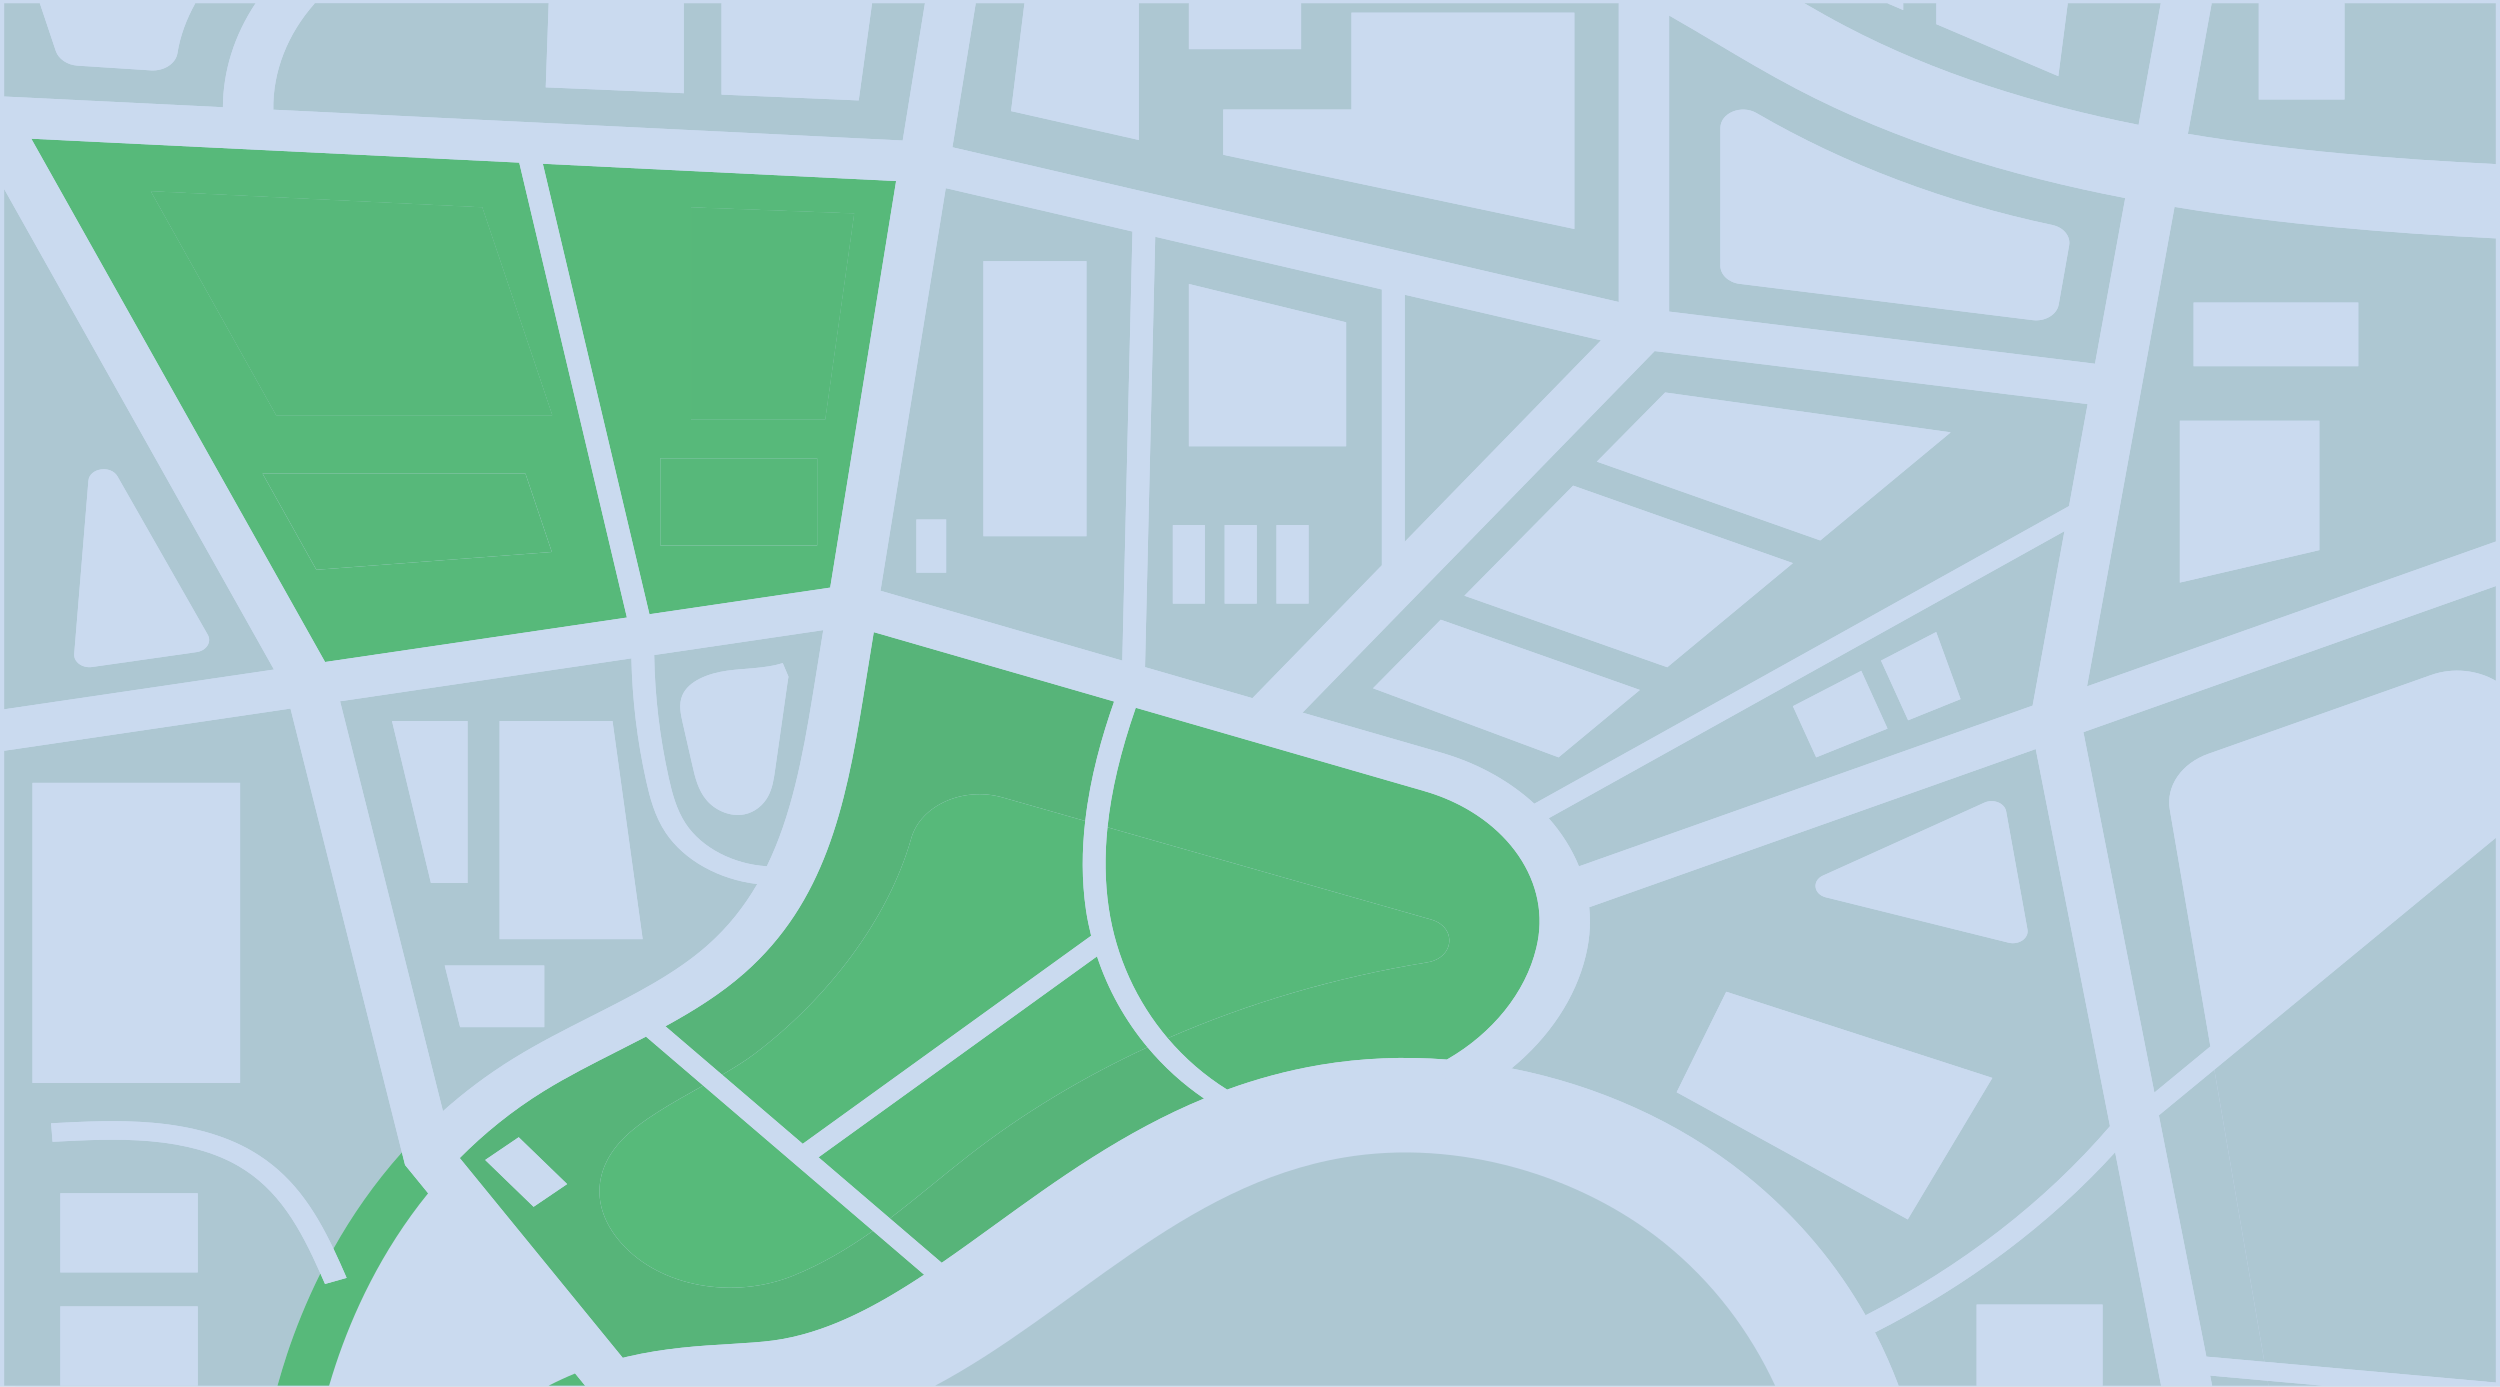 <svg width="1080" height="599" viewBox="0 0 1080 599" fill="none" xmlns="http://www.w3.org/2000/svg">
    <rect width="1080" height="600" fill="#BFC5D0"/>
    <g opacity="0.65">
    <path d="M1078.19 12.95V588.45C1078.19 594.83 1073.02 600 1066.64 600H11.55C5.17 600 0 594.83 0 588.45V12.95C0 6.57 5.17 1.4 11.55 1.4H1066.64C1073.02 1.4 1078.19 6.57 1078.19 12.95Z" fill="#CFE5FF"/>
    <path d="M1080 0V600H0V0H1080ZM1076.37 597.2V2.8H3.63V597.2H1076.37Z" fill="#CFE5FF"/>
    <path d="M954.77 594.26L955.62 598.6H979.98L979.62 596.49L954.77 594.26Z" fill="#A3C7D3"/>
    <path d="M809.97 575.61C814 583.39 817.35 591.08 820.19 598.6H853.9V563.56H908.31V598.6H933.58L913.72 497.78C885.6 528.69 850.18 555.28 809.97 575.61Z" fill="#A3C7D3"/>
    <path d="M234.5 70.75L280.56 265.35L358.64 253.85L387.12 78.22L234.5 70.75ZM353.01 197.99V235.64H285.25V197.99H353.01ZM356.47 181.17H298.54V89.59L368.98 92.23L356.47 181.17Z" fill="#1FB24C"/>
    <path d="M978.21 588.3L956.59 462.08L932.62 481.82L953.15 586.06L978.21 588.3Z" fill="#A3C7D3"/>
    <path d="M13.51 59.93L140.43 285.99L270.83 266.78L224.31 70.25L13.51 59.93ZM226.99 204.59L238.39 238.45L136.67 246.14L113.42 204.59H226.99ZM238.55 179.38H119.35L65.2 82.63L208.31 89.59L238.55 179.38Z" fill="#1FB24C"/>
    <path d="M321.66 420.31C311.44 429.34 299.65 436.68 287.46 443.35L311.94 464.3C317.17 461.25 322.02 458.24 325.98 455.25C357.46 431.42 383.76 397.15 393.66 362.14C397.69 347.89 416.11 339.65 433.14 344.5L468.84 354.67C470.99 335.74 476.05 318 481.3 303.07L377.48 273.09L372.65 302.86C365.15 349.09 356.14 389.85 321.66 420.31Z" fill="#1FB24C"/>
    <g opacity="0.2">
    <path opacity="0.2" d="M321.66 420.31C311.44 429.34 299.65 436.68 287.46 443.35L311.94 464.3C317.17 461.25 322.02 458.24 325.98 455.25C357.46 431.42 383.76 397.15 393.66 362.14C397.69 347.89 416.11 339.65 433.14 344.5L468.84 354.67C470.99 335.74 476.05 318 481.3 303.07L377.48 273.09L372.65 302.86C365.15 349.09 356.14 389.85 321.66 420.31Z" fill="black"/>
    </g>
    <path d="M408.57 81.29L380.37 255.22L484.83 285.39L489.22 100.03L408.57 81.29ZM395.88 247.39V224.42H408.74V247.39H395.88ZM469.35 231.64H424.83V112.81H469.35V231.64Z" fill="#A3C7D3"/>
    <path d="M930.69 471.98L954.88 452.06L937.35 349.75C935.61 339.59 942.43 329.74 954.03 325.63L1050.22 291.61C1059.76 288.24 1070.34 289.48 1078.19 294.12V253.16L900.02 316.28L930.69 471.98Z" fill="#A3C7D3"/>
    <path d="M691.6 147.03L606.86 127.35V234.03L691.6 147.03Z" fill="#A3C7D3"/>
    <path d="M184.95 515.49C164.57 540.61 152.3 567.57 145.04 589.45C144.03 592.49 143.08 595.54 142.18 598.61H156.82V594.55H186.83V598.61H237.05C240.75 596.7 244.56 594.94 248.46 593.34L184.95 515.49ZM169.34 577.18V552.88H199.35V577.18H169.34Z" fill="#CFE5FF"/>
    <path d="M296.26 355.89C303.16 366.27 316.78 373.35 331.27 374.23C341.77 352.74 346.66 327.7 351.06 300.57L355.66 272.21L282.61 282.97C282.89 300.8 285.01 318.65 288.93 336.17C290.35 342.5 292.2 349.76 296.26 355.89ZM294.94 312.35C294.03 308.37 293.14 304.17 294.79 300.34C297.48 294.11 306.04 290.88 314.08 289.74C322.11 288.61 330.54 288.86 338.14 286.46C338.96 288.4 339.79 290.35 340.61 292.29L340.09 295.72C338.33 308.08 336.57 320.44 334.81 332.8C334.26 336.66 333.69 340.58 331.74 344.13C329.79 347.68 326.22 350.85 321.57 351.79C315.32 353.04 308.73 349.89 305.15 345.55C301.56 341.22 300.31 335.92 299.14 330.79C297.74 324.65 296.34 318.5 294.94 312.35Z" fill="#A3C7D3"/>
    <path d="M562.68 307.86L622.57 325.15C638.57 329.77 652.23 337.51 662.82 347.21L893.8 218.64L901.84 174.57L714.81 151.66L562.68 307.86ZM673.3 327.17L593.14 297.33L622.39 267.72L708.43 298.06L673.3 327.17ZM720.25 288.25L632.62 257.35L679.59 209.8L774.53 243.28L720.25 288.25ZM786.36 233.47L689.83 199.43L719.34 169.55L842.7 186.77L786.36 233.47Z" fill="#A3C7D3"/>
    <path d="M138.39 550.08C129.72 530.57 120.47 513.77 102.77 503.58C92.87 497.88 80.11 494.32 64.87 492.99C50.99 491.79 36.61 492.53 22.7 493.24L22.07 485.24C36.39 484.5 51.19 483.74 65.92 485.02C82.87 486.49 97.2 490.53 108.5 497.04C125.88 507.04 135.69 521.97 144.03 539.39C151.8 525.5 161.52 511.33 173.6 497.78L125.49 306.09L1.81 324.32V598.6H119.85C121.14 594.01 122.5 589.43 124.01 584.87C127.56 574.19 132.28 562.35 138.39 550.08ZM14.03 467.83V338.19H103.72V467.83H14.03ZM26.06 549.68V515.48H85.42V549.68H26.06ZM26.06 598.55V564.35H85.42V598.55H26.06Z" fill="#A3C7D3"/>
    <path d="M110.42 1.4H84.37C80.53 8.3 77.83 15.51 76.67 22.93C75.95 27.49 70.88 30.77 65.22 30.4L33.6 28.37C29.09 28.08 25.28 25.53 24.1 21.99L17.2 1.4H1.81V41.7L96.3 46.33C96.33 30.66 101.28 15.14 110.42 1.4Z" fill="#A3C7D3"/>
    <path d="M1.81 81.68V306.41L118.34 289.24L1.81 81.68ZM32.06 282.52L38.2 207.7C38.65 202.18 47.9 200.79 50.77 205.82L89.75 274.21C91.56 277.39 89.17 281.1 84.9 281.71L39.79 288.14C35.57 288.74 31.78 285.98 32.06 282.52Z" fill="#A3C7D3"/>
    <path d="M923.85 53.94L933.44 1.4H893.28L889.19 32.91L836.49 10.44V1.4H822.18V4.34L815.3 1.4H779.44C785.36 4.83 791.24 8.16 797.27 11.32C836.17 31.74 879.17 45.06 923.85 53.94Z" fill="#A3C7D3"/>
    <path d="M741.27 18.54C734.44 14.48 727.75 10.5 721.06 6.71V134.61L905.02 157.14L918.08 85.58C868.23 75.94 819.59 61.23 775.74 38.21C763.8 31.94 752.35 25.13 741.27 18.54ZM758.85 48.86C797.13 71.17 841.04 87.57 886.65 97.21C891.48 98.23 894.58 102.04 893.87 106.04L889.37 131.53C888.59 135.92 883.54 138.96 878.13 138.29L751.55 122.63C746.74 122.03 743.18 118.68 743.19 114.74L743.21 55.29C743.2 48.78 752.31 45.05 758.85 48.86Z" fill="#A3C7D3"/>
    <path d="M118.07 47.39L389.96 60.7L399.58 1.4H376.74L370.97 43.38L311.7 40.87V1.4H295.4V40.26L235.76 37.73L237.03 1.39H136C124.18 14.7 117.8 30.98 118.07 47.39Z" fill="#A3C7D3"/>
    <path d="M699.3 130.49V1.4H562.07V21.22H513.6V1.4H491.97V60.47L436.77 48L442.57 1.4H421.53L411.44 63.62L699.3 130.49ZM528.44 47.33H583.84V5.46H680.13V98.92L528.44 66.88V47.33Z" fill="#A3C7D3"/>
    <path d="M541.04 301.61L596.97 244.19V125.05L499.06 102.3L494.66 288.21L541.04 301.61ZM513.6 192.78V182.77V122.69L581.53 139.25V192.78H513.6ZM506.67 260.75V226.84H520.52V260.75H506.67ZM529.06 260.75V226.84H542.91V260.75H529.06ZM551.45 226.83H565.3V260.74H551.45V226.83Z" fill="#A3C7D3"/>
    <path d="M901.59 296.5L1078.19 233.94V102.98C1033.23 100.76 986.01 97.07 939.39 89.39L901.59 296.5ZM1001.96 181.76V237.65L941.69 251.67V181.76H1001.96ZM1018.78 158.2H947.63V130.7H1018.78V158.2Z" fill="#A3C7D3"/>
    <path d="M686.86 397.98C686.86 401.85 686.49 405.76 685.73 409.68C685.52 410.75 685.29 411.82 685.03 412.89C680.65 431.15 669.14 448.28 652.94 461.55C689.91 468.79 725.33 484.55 753.98 507.51C777.38 526.26 794.03 547.32 805.91 568.21C847.37 547.07 883.53 519.08 911.5 486.52L879.41 323.59L686.54 391.92C686.75 393.93 686.86 395.95 686.86 397.98ZM860.69 465.66L824.15 526.79L724.31 471.84L745.74 428.44L860.69 465.66ZM787.57 378.23L857.26 346.75C861.15 344.99 866.02 346.93 866.66 350.51L875.87 401.56C876.55 405.31 872.17 408.34 867.7 407.24L788.81 387.67C783.44 386.33 782.67 380.44 787.57 378.23Z" fill="#A3C7D3"/>
    <path d="M342.71 551.08C317 561.52 285.24 556.04 268.46 537.11C255.43 522.41 256.13 505.75 268.59 492.53C276.5 484.13 290.53 476.4 303.76 468.96L279.06 447.82C274.98 449.94 270.88 452.03 266.81 454.09C256.05 459.54 244.92 465.17 234.93 471.35C220.97 479.98 208.98 489.83 198.61 500.28L269.04 586.6C269.66 586.45 270.27 586.28 270.89 586.13C287.08 582.32 302.19 581.41 315.52 580.61C322.32 580.2 328.69 579.82 334.01 579.1C356.45 576.07 377.74 564.88 399.21 550.67L377.1 531.75C366.58 539.2 355.4 545.93 342.71 551.08ZM209.59 501.11L224.08 491.29L245 511.52L230.51 521.34L209.59 501.11Z" fill="#1FB24C"/>
    <g opacity="0.2">
    <path opacity="0.2" d="M342.71 551.08C317 561.52 285.24 556.04 268.46 537.11C255.43 522.41 256.13 505.75 268.59 492.53C276.5 484.13 290.53 476.4 303.76 468.96L279.06 447.82C274.98 449.94 270.88 452.03 266.81 454.09C256.05 459.54 244.92 465.17 234.93 471.35C220.97 479.98 208.98 489.83 198.61 500.28L269.04 586.6C269.66 586.45 270.27 586.28 270.89 586.13C287.08 582.32 302.19 581.41 315.52 580.61C322.32 580.2 328.69 579.82 334.01 579.1C356.45 576.07 377.74 564.88 399.21 550.67L377.1 531.75C366.58 539.2 355.4 545.93 342.71 551.08ZM209.59 501.11L224.08 491.29L245 511.52L230.51 521.34L209.59 501.11Z" fill="black"/>
    </g>
    <path d="M663.67 409.54C663.88 408.68 664.06 407.82 664.23 406.95C669.67 378.95 649.07 351.52 615.26 341.75L490.65 305.77C484.1 324.62 480.06 341.64 478.44 357.4L617.99 397.16C629.55 400.3 628.51 413.81 616.56 415.75C577.44 422.1 539.59 433.17 504.44 448.52C511.76 457.15 520.39 464.65 530.1 470.71C542.69 466.14 556.03 462.45 570.29 460.04C588.2 457.02 606.66 456.3 625.06 457.73C644.78 446.43 659.06 428.75 663.67 409.54Z" fill="#1FB24C"/>
    <g opacity="0.2">
    <path opacity="0.2" d="M663.67 409.54C663.88 408.68 664.06 407.82 664.23 406.95C669.67 378.95 649.07 351.52 615.26 341.75L490.65 305.77C484.1 324.62 480.06 341.64 478.44 357.4L617.99 397.16C629.55 400.3 628.51 413.81 616.56 415.75C577.44 422.1 539.59 433.17 504.44 448.52C511.76 457.15 520.39 464.65 530.1 470.71C542.69 466.14 556.03 462.45 570.29 460.04C588.2 457.02 606.66 456.3 625.06 457.73C644.78 446.43 659.06 428.75 663.67 409.54Z" fill="#1FB24C"/>
    </g>
    <g opacity="0.2">
    <g opacity="0.2">
    <path opacity="0.2" d="M663.67 409.54C663.88 408.68 664.06 407.82 664.23 406.95C669.67 378.95 649.07 351.52 615.26 341.75L490.65 305.77C484.1 324.62 480.06 341.64 478.44 357.4L617.99 397.16C629.55 400.3 628.51 413.81 616.56 415.75C577.44 422.1 539.59 433.17 504.44 448.52C511.76 457.15 520.39 464.65 530.1 470.71C542.69 466.14 556.03 462.45 570.29 460.04C588.2 457.02 606.66 456.3 625.06 457.73C644.78 446.43 659.06 428.75 663.67 409.54Z" fill="#1FB24C"/>
    </g>
    </g>
    <g opacity="0.2">
    <g opacity="0.2">
    <path opacity="0.2" d="M663.67 409.54C663.88 408.68 664.06 407.82 664.23 406.95C669.67 378.95 649.07 351.52 615.26 341.75L490.65 305.77C484.1 324.62 480.06 341.64 478.44 357.4L617.99 397.16C629.55 400.3 628.51 413.81 616.56 415.75C577.44 422.1 539.59 433.17 504.44 448.52C511.76 457.15 520.39 464.65 530.1 470.71C542.69 466.14 556.03 462.45 570.29 460.04C588.2 457.02 606.66 456.3 625.06 457.73C644.78 446.43 659.06 428.75 663.67 409.54Z" fill="black"/>
    </g>
    </g>
    <path d="M495.74 452.41C468.02 465.25 442.1 480.8 418.77 498.95C407.12 508.01 396.08 517.54 384.43 526.36L406.81 545.52C414.43 540.27 422.09 534.72 429.85 529.1C456.35 509.9 485.31 488.93 520.15 474.56C510.98 468.31 502.78 460.83 495.74 452.41Z" fill="#1FB24C"/>
    <g opacity="0.2">
    <path opacity="0.2" d="M495.74 452.41C468.02 465.25 442.1 480.8 418.77 498.95C407.12 508.01 396.08 517.54 384.43 526.36L406.81 545.52C414.43 540.27 422.09 534.72 429.85 529.1C456.35 509.9 485.31 488.93 520.15 474.56C510.98 468.31 502.78 460.83 495.74 452.41Z" fill="black"/>
    </g>
    <path d="M682.11 374.25L878.07 304.83L891.83 229.46L669.04 353.47C674.67 359.83 679.08 366.84 682.11 374.25ZM836.43 273.03L846.98 302.01L824.31 311.15L812.59 285.37L836.43 273.03ZM804.06 289.79L815.41 314.75L784.59 327.18L774.54 305.08L804.06 289.79Z" fill="#A3C7D3"/>
    <path d="M221.73 457.33C232.53 450.65 244.1 444.8 255.29 439.13C274.01 429.66 291.69 420.71 305.63 408.39C314.56 400.5 321.53 391.61 327.15 381.9C310.65 379.99 295.49 371.61 287.56 359.68C282.81 352.52 280.75 344.52 279.2 337.58C275.29 320.06 273.14 302.22 272.77 284.4L146.92 302.94L191.37 480C200.41 471.94 210.47 464.29 221.73 457.33ZM186.16 381.45L169.34 311.49H201.99V381.45H186.16ZM215.83 405.71V311.48H264.6L277.63 405.71H215.83ZM198.77 443.73L192.12 417.09H235.13V443.73H198.77Z" fill="#A3C7D3"/>
    <path d="M1012.84 42.98H975.78V1.4H955.44L945.14 57.84C988.97 65.17 1034.05 68.71 1078.18 70.9V1.4H1012.84V42.98Z" fill="#A3C7D3"/>
    <path d="M979.98 598.6H1003.24L979.62 596.49L979.98 598.6Z" fill="#A3C7D3"/>
    <path d="M978.21 588.3L1078.19 597.25V361.93L956.59 462.08L978.21 588.3Z" fill="#A3C7D3"/>
    <path d="M1050.22 291.62L954.03 325.64C942.42 329.74 935.61 339.6 937.35 349.76L954.88 452.07L1078.19 350.51V294.14C1070.33 289.49 1059.75 288.25 1050.22 291.62Z" fill="#CFE5FF"/>
    <path d="M741.27 18.54C752.34 25.13 763.8 31.94 775.73 38.2C819.58 61.22 868.22 75.93 918.07 85.57L923.84 53.94C879.15 45.06 836.16 31.74 797.25 11.32C791.22 8.16 785.34 4.84 779.42 1.4H721.05V6.71C727.75 10.5 734.45 14.48 741.27 18.54Z" fill="#CFE5FF"/>
    <path d="M939.38 89.39C986 97.07 1033.22 100.75 1078.18 102.98V70.89C1034.04 68.7 988.97 65.16 945.14 57.83L939.38 89.39Z" fill="#CFE5FF"/>
    <path d="M801.3 579.87L796.29 572.96C799.53 571.42 802.74 569.83 805.92 568.21C794.04 547.32 777.39 526.26 753.99 507.51C725.33 484.55 689.92 468.8 652.95 461.55C646.53 466.81 639.4 471.47 631.65 475.33L620.25 460.32C621.89 459.5 623.49 458.63 625.06 457.73C606.66 456.3 588.2 457.02 570.29 460.04C556.03 462.45 542.69 466.13 530.1 470.71C532.86 472.43 535.68 474.08 538.61 475.56L533.38 482.36C528.78 480.04 524.38 477.42 520.18 474.56C485.33 488.94 456.38 509.9 429.88 529.1C422.12 534.73 414.46 540.27 406.84 545.52L414.14 551.77L406.95 557.27L399.23 550.66C377.76 564.87 356.47 576.06 334.03 579.09C328.71 579.81 322.34 580.19 315.54 580.6C302.21 581.4 287.1 582.32 270.91 586.12C270.29 586.27 269.68 586.44 269.06 586.59L273.7 592.28L261.88 598.6H310.39C312.7 598.45 314.98 598.3 317.2 598.17C324.45 597.73 331.3 597.32 337.6 596.47C376.86 591.17 409.66 567.4 444.39 542.22C480.59 515.99 521.62 486.25 574.73 477.29C631.09 467.78 693.91 484.16 738.69 520.03C768.62 544.01 786.61 572.3 797.39 598.59H820.2C817.35 591.07 814 583.38 809.98 575.6C807.1 577.06 804.22 578.48 801.3 579.87Z" fill="#CFE5FF"/>
    <path d="M237.05 598.6H252.76L248.46 593.33C244.55 594.93 240.75 596.69 237.05 598.6Z" fill="#1FB24C"/>
    <path d="M574.72 477.3C521.61 486.26 480.58 515.99 444.38 542.23C409.65 567.41 376.84 591.18 337.59 596.48C331.29 597.33 324.44 597.74 317.19 598.18C314.97 598.31 312.69 598.46 310.38 598.61H404.02C463.32 567.09 510.33 511.9 580.58 500.05C629.91 491.73 682.69 507.87 718.51 536.57C740.21 553.95 756.09 575.42 766.86 598.62H797.39C786.61 572.33 768.62 544.04 738.69 520.06C693.91 484.17 631.08 467.79 574.72 477.3Z" fill="#CFE5FF"/>
    <path d="M580.57 500.04C510.32 511.89 463.31 567.08 404.01 598.6H766.85C756.07 575.41 740.19 553.94 718.5 536.55C682.68 507.86 629.9 491.72 580.57 500.04Z" fill="#A3C7D3"/>
    <path d="M401.28 61.26L402.43 61.52L411.44 63.62L421.52 1.4H399.57L389.96 60.7L401.28 61.26Z" fill="#CFE5FF"/>
    <path d="M397.58 78.73L387.12 78.22L358.64 253.85L369.89 252.19L380.37 255.21L408.57 81.29L397.58 78.73Z" fill="#CFE5FF"/>
    <path d="M184.95 515.49L174.99 503.28L173.61 497.8C161.53 511.34 151.81 525.51 144.04 539.41C145.99 543.49 147.87 547.7 149.74 552.02L140.41 554.67C139.74 553.13 139.07 551.6 138.4 550.09C132.29 562.36 127.57 574.2 124.02 584.88C122.51 589.44 121.15 594.02 119.86 598.61H142.18C143.08 595.55 144.03 592.49 145.04 589.45C152.3 567.57 164.57 540.61 184.95 515.49Z" fill="#1FB24C"/>
    <path d="M234.93 471.34C244.92 465.16 256.05 459.53 266.81 454.08C270.88 452.02 274.97 449.94 279.06 447.81L270.87 440.8L278.06 435.3L287.46 443.34C299.65 436.67 311.45 429.33 321.66 420.3C356.13 389.84 365.14 349.09 372.64 302.85L377.47 273.08L368.06 270.36L355.66 272.19L351.06 300.55C346.66 327.68 341.76 352.72 331.27 374.21C331.77 374.24 332.27 374.28 332.77 374.3L332.4 382.31C330.64 382.26 328.88 382.1 327.14 381.9C321.51 391.61 314.54 400.5 305.62 408.39C291.68 420.71 274 429.65 255.28 439.13C244.09 444.79 232.53 450.65 221.72 457.33C210.47 464.29 200.41 471.94 191.35 480.01L195.47 496.41L198.61 500.26C208.99 489.82 220.97 479.97 234.93 471.34Z" fill="#CFE5FF"/>
    <path d="M268.59 492.53C256.13 505.75 255.43 522.41 268.46 537.11C285.23 556.03 317 561.52 342.71 551.08C355.4 545.93 366.58 539.2 377.11 531.74L303.77 468.96C290.53 476.4 276.51 484.14 268.59 492.53Z" fill="#1FB24C"/>
    <g opacity="0.1">
    <path opacity="0.1" d="M268.59 492.53C256.13 505.75 255.43 522.41 268.46 537.11C285.23 556.03 317 561.52 342.71 551.08C355.4 545.93 366.58 539.2 377.11 531.74L303.77 468.96C290.53 476.4 276.51 484.14 268.59 492.53Z" fill="#1FB24C"/>
    </g>
    <g opacity="0.2">
    <g opacity="0.2">
    <path opacity="0.2" d="M268.59 492.53C256.13 505.75 255.43 522.41 268.46 537.11C285.23 556.03 317 561.52 342.71 551.08C355.4 545.93 366.58 539.2 377.11 531.74L303.77 468.96C290.53 476.4 276.51 484.14 268.59 492.53Z" fill="#1FB24C"/>
    </g>
    </g>
    <path d="M478.98 392.26C482.1 413.38 491.09 432.79 504.43 448.52C539.58 433.17 577.43 422.09 616.55 415.75C628.5 413.81 629.54 400.3 617.98 397.16L478.43 357.4C477.17 369.69 477.35 381.23 478.98 392.26Z" fill="#1FB24C"/>
    <path d="M393.65 362.14C383.75 397.15 357.45 431.42 325.97 455.25C322.01 458.25 317.16 461.26 311.93 464.3L346.78 494.13L471.38 404.24C470.49 400.62 469.71 396.95 469.16 393.22C467.23 380.18 467.41 367.18 468.83 354.67L433.13 344.5C416.11 339.65 397.68 347.89 393.65 362.14Z" fill="#1FB24C"/>
    <path d="M384.44 526.36C396.08 517.54 407.13 508.01 418.78 498.95C442.1 480.8 468.02 465.25 495.75 452.41C486.12 440.88 478.67 427.57 473.92 413.14L353.6 499.95L384.44 526.36Z" fill="#1FB24C"/>
    <path d="M140.43 285.99L13.51 59.93L1.81 59.36V81.68L118.35 289.24L140.43 285.99Z" fill="#CFE5FF"/>
    <path d="M269.04 586.59L198.61 500.27L195.47 496.41L191.35 480.01L146.91 302.95L125.49 306.11L173.61 497.8L174.98 503.28L184.95 515.49L248.45 593.33L252.76 598.6H261.87L273.68 592.28L269.04 586.59Z" fill="#CFE5FF"/>
    <path d="M685.73 409.69C686.49 405.77 686.86 401.86 686.86 397.99C686.86 395.96 686.75 393.93 686.55 391.92L680.34 394.12L671.62 377.97L682.11 374.25C679.08 366.83 674.67 359.83 669.05 353.47L659.85 358.59L654.25 351.99L662.83 347.21C652.23 337.51 638.58 329.77 622.58 325.15L562.69 307.86L549.53 321.38L532.44 310.46L541.06 301.61L494.67 288.21L494.57 292.23L495.56 292.48C493.79 297.01 492.16 301.43 490.66 305.76L615.27 341.74C649.08 351.5 669.68 378.94 664.24 406.94C664.07 407.81 663.88 408.68 663.68 409.53C659.07 428.73 644.8 446.42 625.07 457.72C623.5 458.62 621.9 459.49 620.26 460.31L631.66 475.32C639.41 471.46 646.55 466.79 652.96 461.54C669.16 448.28 680.67 431.15 685.05 412.88C685.29 411.83 685.52 410.76 685.73 409.69Z" fill="#CFE5FF"/>
    <path d="M146.91 302.95L272.76 284.41C272.7 281.4 272.67 278.4 272.71 275.4L282.6 275.48C282.57 277.97 282.57 280.46 282.61 282.96L355.66 272.2L368.06 270.37L377.47 273.09L481.29 303.07C482.5 299.64 483.7 296.36 484.89 293.25H484.64L484.83 285.38L380.37 255.21L369.89 252.18L358.64 253.84L280.56 265.34L282.14 272.01L272.43 273.52L270.83 266.77L140.43 285.98L118.35 289.23L1.81 306.41V324.32L125.49 306.1L146.91 302.95Z" fill="#CFE5FF"/>
    <path d="M898.96 310.9L900.02 316.29L1078.19 253.17V233.93L901.59 296.5L898.96 310.9Z" fill="#CFE5FF"/>
    <path d="M671.61 377.97L680.34 394.12L686.55 391.92L879.42 323.59L876.94 311L878.07 304.83L682.11 374.25L671.61 377.97Z" fill="#CFE5FF"/>
    <path d="M948.66 593.72L949.75 585.76L953.16 586.06L932.63 481.82L930.97 483.19L923.92 477.57L930.7 471.99L900.04 316.3L898.98 310.91L901.61 296.51L939.41 89.4L945.17 57.85L955.47 1.41H933.47L923.88 53.95L918.11 85.58L905.05 157.14L915.84 158.46L912.59 175.89L901.87 174.58L893.83 218.65L898 216.33L903.6 222.93L891.86 229.47L878.1 304.84L876.97 311.01L879.45 323.6L911.54 486.53C913.9 483.79 916.21 481.02 918.45 478.21L926.76 482.56C922.62 487.75 918.28 492.82 913.76 497.8L933.62 598.62H955.66L954.81 594.28L948.66 593.72Z" fill="#CFE5FF"/>
    <path d="M721.06 145.24L714.81 151.66L901.84 174.57L912.56 175.88L915.82 158.46L905.02 157.13L721.06 134.6V145.24Z" fill="#CFE5FF"/>
    <path d="M224.31 70.25L222.43 62.32L232.14 60.81L234.49 70.75L387.11 78.22L397.57 78.73L408.57 81.28L489.21 100.01L489.4 92.14L499.29 92.29L499.05 102.29L596.96 125.04V118.76H606.85V127.33L691.58 147.01L699.28 139.1V130.46L411.44 63.62L402.43 61.53L401.28 61.26L389.96 60.71L118.07 47.39C118.09 48.49 118.12 49.58 118.2 50.68L96.47 51.69C96.34 49.9 96.3 48.12 96.31 46.33L1.81 41.7V59.36L13.51 59.93L224.31 70.25Z" fill="#CFE5FF"/>
    <path d="M353.58 499.95L352.34 500.84L345.76 494.86L346.78 494.13L311.94 464.3L287.46 443.35L278.06 435.31L270.88 440.81L279.06 447.82L303.76 468.96L377.11 531.74L399.21 550.66L406.94 557.27L414.12 551.77L406.82 545.52L384.44 526.36L353.58 499.95Z" fill="#CFE5FF"/>
    <path d="M504.43 448.52C491.1 432.79 482.1 413.38 478.98 392.26C477.35 381.23 477.16 369.69 478.43 357.4C480.05 341.64 484.09 324.62 490.64 305.77C492.15 301.44 493.77 297.02 495.54 292.49L494.55 292.24L494.52 293.41L484.88 293.26C483.69 296.37 482.48 299.65 481.28 303.08C476.03 318.01 470.97 335.75 468.82 354.68C467.4 367.18 467.22 380.18 469.15 393.23C469.7 396.96 470.48 400.63 471.37 404.25L473.46 402.74L480.04 408.72L473.89 413.15C478.65 427.58 486.09 440.89 495.72 452.42C502.76 460.84 510.96 468.32 520.15 474.56C524.36 477.42 528.76 480.04 533.35 482.36L538.58 475.56C535.65 474.08 532.83 472.44 530.07 470.71C520.38 464.65 511.75 457.15 504.43 448.52Z" fill="#CFE5FF"/>
    <path d="M345.76 494.86L352.34 500.84L353.58 499.95L473.91 413.14L480.05 408.7L473.47 402.72L471.38 404.23L346.78 494.13L345.76 494.86Z" fill="#CFE5FF"/>
    <path d="M215.83 311.48V405.71H277.64L264.6 311.48H215.83Z" fill="#CFE5FF"/>
    <path d="M169.34 311.48L186.16 381.45H201.98V311.48H169.34Z" fill="#CFE5FF"/>
    <path d="M192.12 417.1L198.77 443.73H235.12V417.1H192.12Z" fill="#CFE5FF"/>
    <path d="M321.57 351.8C326.22 350.87 329.79 347.69 331.74 344.14C333.69 340.59 334.26 336.67 334.81 332.81C336.57 320.45 338.33 308.09 340.09 295.73L340.61 292.3C339.79 290.36 338.96 288.41 338.14 286.47C330.54 288.87 322.12 288.62 314.08 289.75C306.05 290.88 297.48 294.11 294.79 300.35C293.14 304.17 294.03 308.37 294.94 312.36C296.34 318.51 297.75 324.66 299.15 330.81C300.32 335.94 301.57 341.23 305.16 345.57C308.74 349.89 315.32 353.05 321.57 351.8Z" fill="#CFE5FF"/>
    <path d="M287.55 359.69C295.48 371.62 310.64 380 327.14 381.91C328.88 382.11 330.63 382.26 332.4 382.32L332.77 374.31C332.27 374.29 331.77 374.25 331.27 374.22C316.78 373.35 303.16 366.26 296.26 355.88C292.19 349.75 290.34 342.49 288.93 336.15C285.02 318.63 282.89 300.78 282.61 282.95C282.57 280.46 282.57 277.96 282.6 275.47L272.71 275.39C272.67 278.39 272.7 281.4 272.76 284.4C273.13 302.22 275.28 320.06 279.19 337.58C280.75 344.53 282.8 352.53 287.55 359.69Z" fill="#CFE5FF"/>
    <path d="M103.72 338.19H14.03V467.83H103.72V338.19Z" fill="#CFE5FF"/>
    <path d="M85.42 515.48H26.06V549.68H85.42V515.48Z" fill="#CFE5FF"/>
    <path d="M85.42 564.35H26.06V598.55H85.42V564.35Z" fill="#CFE5FF"/>
    <path d="M108.5 497.06C97.2 490.56 82.87 486.51 65.92 485.04C51.2 483.76 36.39 484.52 22.07 485.26L22.7 493.26C36.6 492.54 50.98 491.8 64.87 493.01C80.12 494.33 92.87 497.89 102.77 503.6C120.48 513.79 129.72 530.59 138.39 550.1C139.06 551.61 139.73 553.14 140.4 554.68L149.73 552.03C147.86 547.71 145.98 543.5 144.03 539.42C135.69 521.99 125.88 507.06 108.5 497.06Z" fill="#CFE5FF"/>
    <path d="M224.08 491.28L209.59 501.11L230.5 521.34L245 511.52L224.08 491.28Z" fill="#CFE5FF"/>
    <path d="M232.15 60.81L222.44 62.32L224.31 70.25L270.83 266.78L272.43 273.53L282.14 272.02L280.56 265.35L234.5 70.75L232.15 60.81Z" fill="#CFE5FF"/>
    <path d="M96.47 51.69L118.2 50.68C118.12 49.58 118.09 48.49 118.07 47.39C117.8 30.98 124.18 14.7 136 1.4H110.42C101.27 15.14 96.33 30.66 96.3 46.33C96.3 48.11 96.34 49.9 96.47 51.69Z" fill="#CFE5FF"/>
    <path d="M699.3 139.12L691.6 147.03L606.86 234.03V253.34H596.97V244.19L541.04 301.61L532.42 310.46L549.51 321.38L562.68 307.86L714.81 151.66L721.06 145.24V134.6V6.71V1.4H699.3V130.49V139.12Z" fill="#CFE5FF"/>
    <path d="M743.2 55.3L743.18 114.75C743.18 118.69 746.73 122.04 751.54 122.64L878.12 138.3C883.54 138.97 888.59 135.93 889.36 131.54L893.86 106.05C894.57 102.05 891.47 98.24 886.64 97.22C841.03 87.58 797.12 71.18 758.84 48.87C752.31 45.05 743.2 48.78 743.2 55.3Z" fill="#CFE5FF"/>
    <path d="M33.59 28.37L65.21 30.4C70.87 30.76 75.95 27.49 76.66 22.93C77.83 15.51 80.53 8.3 84.36 1.4H17.2L24.09 21.99C25.27 25.53 29.07 28.08 33.59 28.37Z" fill="#CFE5FF"/>
    <path d="M805.92 568.21C802.74 569.83 799.53 571.42 796.29 572.96L801.3 579.87C804.21 578.48 807.1 577.06 809.97 575.61C850.18 555.28 885.6 528.69 913.73 497.78C918.25 492.81 922.6 487.73 926.73 482.54L918.42 478.19C916.18 481 913.86 483.77 911.51 486.51C883.54 519.09 847.38 547.07 805.92 568.21Z" fill="#CFE5FF"/>
    <path d="M494.56 292.23L494.65 288.22L499.06 102.31L499.29 92.31L489.4 92.15L489.22 100.02L484.83 285.38L484.64 293.25H484.9L494.53 293.4L494.56 292.23Z" fill="#CFE5FF"/>
    <path d="M298.54 181.17H356.47L368.98 92.23L298.54 89.59V181.17Z" fill="#1FB24C"/>
    <path d="M298.54 181.17H356.47L368.98 92.23L298.54 89.59V181.17Z" fill="#1FB24C"/>
    <g opacity="0.1">
    <path opacity="0.1" d="M298.54 181.17H356.47L368.98 92.23L298.54 89.59V181.17Z" fill="black"/>
    </g>
    <path d="M353.01 197.99H285.25V235.64H353.01V197.99Z" fill="#1FB24C"/>
    <g opacity="0.1">
    <path opacity="0.1" d="M353.01 197.99H285.25V235.64H353.01V197.99Z" fill="black"/>
    </g>
    <path d="M238.39 238.45L226.99 204.59H113.41L136.67 246.14L238.39 238.45Z" fill="#1FB24C"/>
    <g opacity="0.1">
    <path opacity="0.1" d="M238.39 238.45L226.99 204.59H113.41L136.67 246.14L238.39 238.45Z" fill="black"/>
    </g>
    <path d="M119.35 179.38H238.55L208.32 89.59L65.2 82.63L119.35 179.38Z" fill="#1FB24C"/>
    <path d="M119.35 179.38H238.55L208.32 89.59L65.2 82.63L119.35 179.38Z" fill="#1FB24C"/>
    <g opacity="0.1">
    <path opacity="0.1" d="M119.35 179.38H238.55L208.32 89.59L65.2 82.63L119.35 179.38Z" fill="black"/>
    </g>
    <path d="M199.35 552.88H169.34V577.18H199.35V552.88Z" fill="#CFE5FF"/>
    <path d="M186.83 594.54H156.82V598.6H186.83V594.54Z" fill="#CFE5FF"/>
    <path d="M680.12 98.92V5.46H583.84V47.33H528.44V66.88L680.12 98.92Z" fill="#CFE5FF"/>
    <path d="M491.97 60.47V1.4H442.56L436.77 48L491.97 60.47Z" fill="#CFE5FF"/>
    <path d="M562.07 1.4H513.6V21.22H562.07V1.4Z" fill="#CFE5FF"/>
    <path d="M39.78 288.14L84.89 281.71C89.15 281.1 91.55 277.39 89.74 274.21L50.76 205.82C47.9 200.79 38.64 202.18 38.19 207.7L32.05 282.52C31.78 285.98 35.57 288.74 39.78 288.14Z" fill="#CFE5FF"/>
    <path d="M593.14 297.33L673.3 327.17L708.42 298.06L622.38 267.72L593.14 297.33Z" fill="#CFE5FF"/>
    <path d="M632.62 257.35L720.25 288.25L774.52 243.27L679.59 209.8L632.62 257.35Z" fill="#CFE5FF"/>
    <path d="M689.83 199.43L786.36 233.47L842.69 186.78L719.34 169.55L689.83 199.43Z" fill="#CFE5FF"/>
    <path d="M1001.96 237.65V181.76H941.69V251.67L1001.96 237.65Z" fill="#CFE5FF"/>
    <path d="M1018.78 130.7H947.63V158.2H1018.78V130.7Z" fill="#CFE5FF"/>
    <path d="M469.35 112.81H424.83V231.64H469.35V112.81Z" fill="#CFE5FF"/>
    <path d="M408.74 224.43H395.88V247.4H408.74V224.43Z" fill="#CFE5FF"/>
    <path d="M513.6 122.69V182.77V192.78H581.53V139.24L513.6 122.69Z" fill="#CFE5FF"/>
    <path d="M520.52 226.83H506.67V260.74H520.52V226.83Z" fill="#CFE5FF"/>
    <path d="M542.91 226.83H529.06V260.74H542.91V226.83Z" fill="#CFE5FF"/>
    <path d="M565.3 226.83H551.45V260.74H565.3V226.83Z" fill="#CFE5FF"/>
    <path d="M596.97 253.34H606.86V234.03V127.35V118.77H596.97V125.05V244.19V253.34Z" fill="#CFE5FF"/>
    <path d="M867.69 407.23C872.16 408.34 876.53 405.3 875.86 401.55L866.65 350.5C866.01 346.93 861.14 344.98 857.25 346.74L787.56 378.22C782.66 380.43 783.43 386.32 788.8 387.65L867.69 407.23Z" fill="#CFE5FF"/>
    <path d="M295.4 40.26V1.4H237.03L235.76 37.74L295.4 40.26Z" fill="#CFE5FF"/>
    <path d="M370.96 43.38L376.73 1.4H311.69V40.87L370.96 43.38Z" fill="#CFE5FF"/>
    <path d="M822.18 1.4H815.3L822.18 4.34V1.4Z" fill="#CFE5FF"/>
    <path d="M889.19 32.91L893.28 1.4H836.49V10.44L889.19 32.91Z" fill="#CFE5FF"/>
    <path d="M930.69 471.98L923.91 477.56L930.96 483.18L932.62 481.82L956.59 462.08L1078.19 361.93V350.5L954.87 452.06L930.69 471.98Z" fill="#CFE5FF"/>
    <path d="M953.15 586.06L949.74 585.75L948.66 593.72L954.77 594.26L979.62 596.49L1003.24 598.6H1078.19V597.25L978.21 588.3L953.15 586.06Z" fill="#CFE5FF"/>
    <path d="M654.24 351.99L659.84 358.59L669.04 353.47L891.82 229.46L903.57 222.92L897.96 216.32L893.8 218.64L662.82 347.21L654.24 351.99Z" fill="#CFE5FF"/>
    <path d="M1012.84 1.4H975.78V42.98H1012.84V1.4Z" fill="#CFE5FF"/>
    <path d="M908.31 563.57H853.9V598.61H908.31V563.57Z" fill="#CFE5FF"/>
    <path d="M824.15 526.79L860.69 465.66L745.74 428.44L724.31 471.85L824.15 526.79Z" fill="#CFE5FF"/>
    <path d="M846.98 302.01L836.43 273.03L812.59 285.37L824.31 311.15L846.98 302.01Z" fill="#CFE5FF"/>
    <path d="M815.4 314.74L804.06 289.79L774.52 305.07L784.58 327.17L815.4 314.74Z" fill="#CFE5FF"/>
    </g>
    </svg>
    